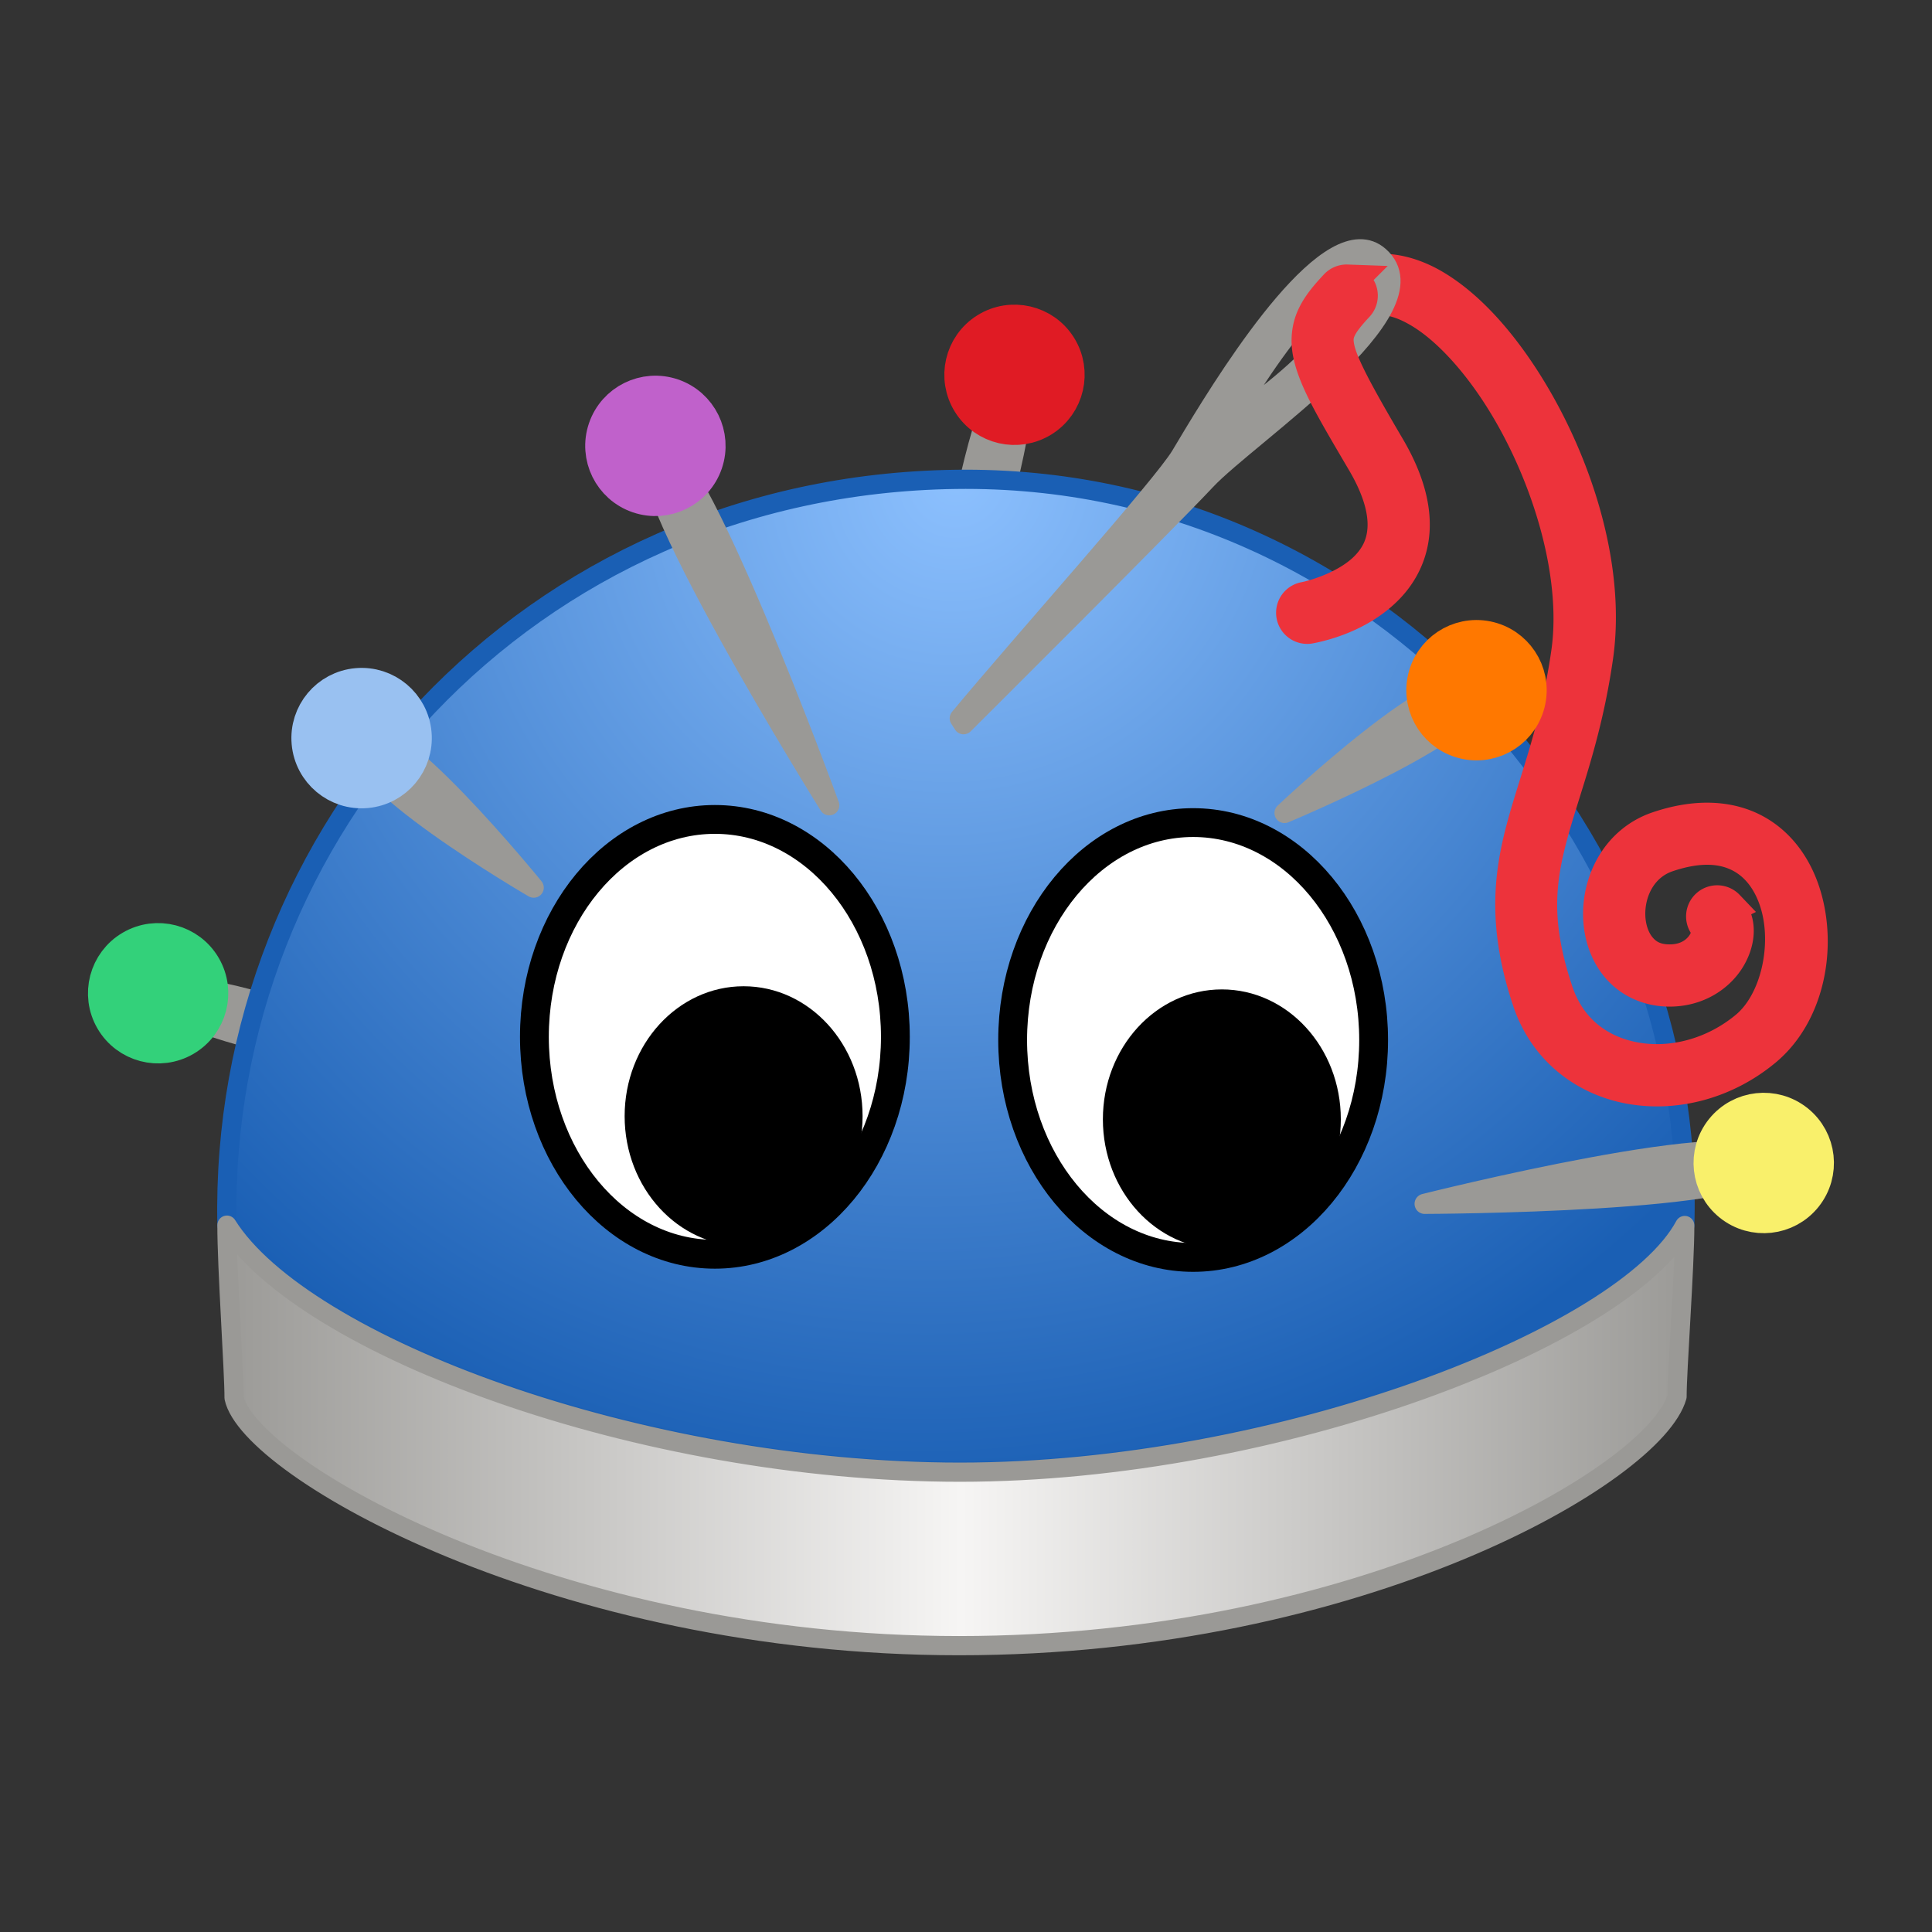 <?xml version="1.0" encoding="UTF-8" standalone="no"?>
<!-- Created with Inkscape (http://www.inkscape.org/) -->

<svg
   xmlns:dc="http://purl.org/dc/elements/1.1/"
   xmlns:cc="http://creativecommons.org/ns#"
   xmlns:rdf="http://www.w3.org/1999/02/22-rdf-syntax-ns#"
   xmlns:svg="http://www.w3.org/2000/svg"
   xmlns="http://www.w3.org/2000/svg"
   xmlns:xlink="http://www.w3.org/1999/xlink"
   xmlns:sodipodi="http://sodipodi.sourceforge.net/DTD/sodipodi-0.dtd"
   xmlns:inkscape="http://www.inkscape.org/namespaces/inkscape"
   width="128"
   height="128"
   viewBox="0 0 33.867 33.867"
   version="1.1"
   id="svg949"
   inkscape:version="0.92.3 (2405546, 2018-03-11)"
   sodipodi:docname="tailors-assistant-bold-outlines-bigger-core.svg">
  <rect x="0" y="0" width="33.867" height="33.867" fill="#333333" stroke="none"/>
  <title
     id="title1581">Tailor's Assistant Icon</title>
  <defs
     id="defs943">
    <radialGradient
       gradientUnits="userSpaceOnUse"
       gradientTransform="matrix(-1.13,1.079,-1.041,-1.091,358.85,386.431)"
       r="44.411"
       fy="223.073"
       fx="55.888"
       cy="223.073"
       cx="55.888"
       id="radialGradient944"
       xlink:href="#linearGradient6312" />
    <linearGradient
       id="linearGradient6312">
      <stop
         id="stop6308"
         offset="0"
         style="stop-color:#8cc0fe;stop-opacity:1" />
      <stop
         id="stop6310"
         offset="1"
         style="stop-color:#1a5fb4;stop-opacity:1" />
    </linearGradient>
    <linearGradient
       gradientUnits="userSpaceOnUse"
       y2="265.934"
       x2="108.017"
       y1="265.934"
       x1="19.226"
       id="linearGradient934"
       xlink:href="#linearGradient940"
       gradientTransform="matrix(1.1,0,0,1.1,-6.602,-26.017)" />
    <linearGradient
       id="linearGradient940">
      <stop
         id="stop936"
         offset="0"
         style="stop-color:#9a9996;stop-opacity:1" />
      <stop
         style="stop-color:#f6f5f4;stop-opacity:1"
         offset="0.504"
         id="stop942" />
      <stop
         id="stop938"
         offset="1"
         style="stop-color:#9a9996;stop-opacity:1" />
    </linearGradient>
  </defs>
  <sodipodi:namedview
     id="base"
     pagecolor="#ffffff"
     bordercolor="#666666"
     borderopacity="1.0"
     inkscape:pageopacity="0.0"
     inkscape:pageshadow="2"
     inkscape:zoom="3.959798"
     inkscape:cx="48.429371"
     inkscape:cy="60.597893"
     inkscape:document-units="mm"
     inkscape:current-layer="g1124"
     showgrid="false"
     units="px"
     inkscape:window-width="1317"
     inkscape:window-height="713"
     inkscape:window-x="283"
     inkscape:window-y="1227"
     inkscape:window-maximized="1" />
  <g
     inkscape:label="Layer 1"
     inkscape:groupmode="layer"
     id="layer1"
     transform="translate(0,-263.133)">
    <g
       transform="matrix(0.265,0,0,0.265,-0.047,217.644)"
       style="display:inline;enable-background:new"
       id="layer4">
      <g
         id="g1124">
        <g
           id="g882">
          <g
             transform="matrix(0.77,-0.481,0.481,0.77,-11.05,272.272)"
             id="g4802-6-7">
            <path
               style="opacity:1;fill:#9a9996;fill-opacity:1;stroke:#9a9996;stroke-width:1.468;stroke-linecap:round;stroke-linejoin:round;stroke-miterlimit:4;stroke-dasharray:none;stroke-opacity:1"
               d="m 96.708,-4.711 c 0,0 22.883,-18.424 20.743,-20.418 -2.313,-2.156 -20.743,20.418 -20.743,20.418 z"
               id="rect4629-5-6-1-7-3-6-1-5"
               inkscape:connector-curvature="0" />
            <circle
               style="opacity:1;fill:#e01b24;fill-opacity:1;stroke:#e01b24;stroke-width:3.233;stroke-linecap:round;stroke-linejoin:round;stroke-miterlimit:4;stroke-dasharray:none;stroke-opacity:1"
               id="path4725-0-6-2-8-9"
               cx="117.424"
               cy="-25.118"
               r="3.495" />
          </g>
          <g
             transform="matrix(-0.458,-0.784,0.784,-0.458,84.11,317.916)"
             id="g4802-7">
            <path
               style="opacity:1;fill:#9a9996;fill-opacity:1;stroke:#9a9996;stroke-width:1.468;stroke-linecap:round;stroke-linejoin:round;stroke-miterlimit:4;stroke-dasharray:none;stroke-opacity:1"
               d="m 96.708,-4.711 c 0,0 22.883,-18.424 20.743,-20.418 -2.313,-2.156 -20.743,20.418 -20.743,20.418 z"
               id="rect4629-5-6-1-7-3-6-9"
               inkscape:connector-curvature="0" />
            <circle
               style="opacity:1;fill:#33d17a;fill-opacity:1;stroke:#33d17a;stroke-width:3.233;stroke-linecap:round;stroke-linejoin:round;stroke-miterlimit:4;stroke-dasharray:none;stroke-opacity:1"
               id="path4725-0-6-2-2"
               cx="117.424"
               cy="-25.118"
               r="3.495" />
          </g>
          <path
             style="opacity:1;fill:url(#radialGradient944);fill-opacity:1;stroke:#1a5fb4;stroke-width:1.271;stroke-linecap:round;stroke-linejoin:round;stroke-miterlimit:4;stroke-dasharray:none;stroke-opacity:1"
             d="m 63.395,203.366 c -28.295,0.389 -48.748,23.177 -48.205,49.334 5.198,7.915 27.367,16.279 48.468,16.286 21.016,-7.2e-4 43.794,-8.973 47.964,-16.262 0.81,-25.151 -19.931,-49.747 -48.226,-49.358 z"
             id="path4565"
             inkscape:connector-curvature="0" />
          <g
             transform="matrix(0.709,0.568,-0.568,0.709,19.327,199.699)"
             id="g4802-6-73-0">
            <path
               style="opacity:1;fill:#9a9996;fill-opacity:1;stroke:#9a9996;stroke-width:1.468;stroke-linecap:round;stroke-linejoin:round;stroke-miterlimit:4;stroke-dasharray:none;stroke-opacity:1"
               d="m 100.013,-7.358 c 0,0 19.578,-15.778 17.439,-17.772 -2.313,-2.156 -17.439,17.772 -17.439,17.772 z"
               id="rect4629-5-6-1-7-3-6-1-6-3"
               inkscape:connector-curvature="0" />
            <circle
               style="opacity:1;fill:#f9f06b;fill-opacity:1;stroke:#f9f06b;stroke-width:3.233;stroke-linecap:round;stroke-linejoin:round;stroke-miterlimit:4;stroke-dasharray:none;stroke-opacity:1"
               id="path4725-0-6-2-8-1-6"
               cx="117.424"
               cy="-25.118"
               r="3.495" />
          </g>
          <path
             id="path4681-9"
             d="m 91.823,189.596 c -1.085,-0.056 -2.149,0.21 -3.099,0.883 a 0.909,0.909 0 1 0 1.052,1.483 c 1.263,-0.896 2.643,-0.766 4.346,0.245 1.702,1.01 3.548,2.948 5.151,5.399 3.206,4.902 5.438,11.835 4.663,17.23 -0.738,5.138 -2.125,8.413 -2.994,11.699 -0.869,3.287 -1.15,6.601 0.431,11.322 1.072,3.2 3.698,5.151 6.65,5.681 2.952,0.53 6.25,-0.294 8.877,-2.478 2.808,-2.334 3.653,-6.691 2.586,-10.192 -0.533,-1.75 -1.597,-3.326 -3.249,-4.216 -1.652,-0.89 -3.826,-1.034 -6.371,-0.172 -2.647,0.897 -3.907,3.507 -3.815,5.867 0.046,1.18 0.421,2.338 1.183,3.237 0.763,0.899 1.938,1.497 3.34,1.509 1.758,0.016 3.12,-0.86 3.84,-1.949 0.72,-1.089 0.932,-2.53 0.011,-3.496 a 0.908,0.908 0 1 0 -1.314,1.254 c 0.105,0.11 0.188,0.638 -0.211,1.242 -0.399,0.603 -1.146,1.144 -2.309,1.133 -0.928,-0.008 -1.523,-0.339 -1.971,-0.867 -0.448,-0.528 -0.721,-1.296 -0.754,-2.134 -0.065,-1.676 0.791,-3.469 2.584,-4.076 2.2,-0.745 3.774,-0.569 4.926,0.051 1.151,0.62 1.946,1.744 2.373,3.147 0.855,2.806 0.036,6.567 -2.008,8.265 -2.224,1.848 -5.002,2.516 -7.396,2.086 -2.394,-0.43 -4.384,-1.89 -5.248,-4.47 -1.484,-4.43 -1.218,-7.176 -0.397,-10.282 0.821,-3.106 2.268,-6.557 3.037,-11.903 0.873,-6.076 -1.524,-13.258 -4.942,-18.482 -1.709,-2.612 -3.675,-4.74 -5.745,-5.968 -1.035,-0.614 -2.14,-0.992 -3.225,-1.048 z"
             style="color:#000000;font-style:normal;font-variant:normal;font-weight:normal;font-stretch:normal;font-size:medium;line-height:normal;font-family:sans-serif;font-variant-ligatures:normal;font-variant-position:normal;font-variant-caps:normal;font-variant-numeric:normal;font-variant-alternates:normal;font-feature-settings:normal;text-indent:0;text-align:start;text-decoration:none;text-decoration-line:none;text-decoration-style:solid;text-decoration-color:#000000;letter-spacing:normal;word-spacing:normal;text-transform:none;writing-mode:lr-tb;direction:ltr;text-orientation:mixed;dominant-baseline:auto;baseline-shift:baseline;text-anchor:start;white-space:normal;shape-padding:0;clip-rule:nonzero;display:inline;overflow:visible;visibility:visible;opacity:1;isolation:auto;mix-blend-mode:normal;color-interpolation:sRGB;color-interpolation-filters:linearRGB;solid-color:#000000;solid-opacity:1;vector-effect:none;fill:#ed333b;fill-opacity:1;fill-rule:evenodd;stroke:#ed333b;stroke-width:2.3;stroke-linecap:round;stroke-linejoin:miter;stroke-miterlimit:4;stroke-dasharray:none;stroke-dashoffset:0;stroke-opacity:1;color-rendering:auto;image-rendering:auto;shape-rendering:auto;text-rendering:auto;enable-background:accumulate"
             inkscape:connector-curvature="0" />
          <path
             id="rect4629-5-6-2"
             d="m 90.103,188.145 c -3.851,0.099 -10.097,10.807 -11.812,13.668 -1.201,2.003 -10.441,12.318 -14.627,17.359 0.214,0.324 0.25,0.391 0.25,0.391 0,0 13.173,-13.112 16.019,-16.146 2.843,-3.031 15.398,-11.328 11.468,-14.794 -0.388,-0.342 -0.825,-0.49 -1.298,-0.478 z m -0.799,1.954 c 0.285,-0.018 0.557,0.067 0.81,0.278 1.279,1.066 -1.235,2.878 -3.522,5.166 -1.993,1.993 -5.244,4.227 -5.244,4.227 0,0 1.783,-3.113 3.835,-5.793 1.393,-1.817 2.885,-3.802 4.121,-3.879 z"
             style="opacity:1;fill:#9a9996;fill-opacity:1;stroke:#9a9996;stroke-width:1.333;stroke-linecap:round;stroke-linejoin:round;stroke-miterlimit:4;stroke-dasharray:none;stroke-opacity:1"
             inkscape:connector-curvature="0" />
          <path
             style="opacity:1;fill:url(#linearGradient934);fill-opacity:1;stroke:#9a9996;stroke-width:1.271;stroke-linecap:round;stroke-linejoin:round;stroke-miterlimit:4;stroke-dasharray:none;stroke-opacity:1"
             d="m 15.19,252.7 c -0.01,2.713 0.481,9.756 0.471,11.422 0.995,4.693 21.38,16.393 47.953,16.393 26.573,-5e-5 46.051,-11.332 47.498,-16.477 -0.007,-1.634 0.512,-8.636 0.51,-11.314 -3.925,7.317 -26.781,16.316 -47.95,16.316 -21.25,-0.008 -43.49,-8.376 -48.482,-16.34 z"
             id="path4520"
             inkscape:connector-curvature="0" />
          <path
             id="path4681"
             d="m 89.292,190.304 a 0.908,0.908 0 0 0 -0.704,0.296 c -0.649,0.694 -1.166,1.31 -1.495,2.033 -0.329,0.723 -0.414,1.549 -0.243,2.402 0.342,1.706 1.501,3.648 3.558,7.146 1.109,1.885 1.44,3.339 1.376,4.443 -0.064,1.104 -0.503,1.906 -1.142,2.574 -1.278,1.335 -3.462,1.966 -4.156,2.1 a 0.908,0.908 0 1 0 0.344,1.783 c 0.946,-0.182 3.372,-0.798 5.122,-2.625 0.875,-0.914 1.554,-2.17 1.644,-3.727 0.09,-1.557 -0.387,-3.367 -1.623,-5.468 -2.052,-3.49 -3.117,-5.457 -3.343,-6.584 -0.113,-0.564 -0.069,-0.886 0.115,-1.291 0.184,-0.405 0.566,-0.898 1.169,-1.543 a 0.908,0.908 0 0 0 -0.623,-1.538 z"
             style="color:#000000;font-style:normal;font-variant:normal;font-weight:normal;font-stretch:normal;font-size:medium;line-height:normal;font-family:sans-serif;font-variant-ligatures:normal;font-variant-position:normal;font-variant-caps:normal;font-variant-numeric:normal;font-variant-alternates:normal;font-feature-settings:normal;text-indent:0;text-align:start;text-decoration:none;text-decoration-line:none;text-decoration-style:solid;text-decoration-color:#000000;letter-spacing:normal;word-spacing:normal;text-transform:none;writing-mode:lr-tb;direction:ltr;text-orientation:mixed;dominant-baseline:auto;baseline-shift:baseline;text-anchor:start;white-space:normal;shape-padding:0;clip-rule:nonzero;display:inline;overflow:visible;visibility:visible;opacity:1;isolation:auto;mix-blend-mode:normal;color-interpolation:sRGB;color-interpolation-filters:linearRGB;solid-color:#000000;solid-opacity:1;vector-effect:none;fill:#ed333b;fill-opacity:1;fill-rule:evenodd;stroke:#ed333b;stroke-width:2.3;stroke-linecap:round;stroke-linejoin:miter;stroke-miterlimit:4;stroke-dasharray:none;stroke-dashoffset:0;stroke-opacity:1;color-rendering:auto;image-rendering:auto;shape-rendering:auto;text-rendering:auto;enable-background:accumulate"
             inkscape:connector-curvature="0" />
          <g
             transform="matrix(0.292,-0.86,0.86,0.292,30.845,309.47)"
             id="g4802-2">
            <path
               style="opacity:1;fill:#9a9996;fill-opacity:1;stroke:#9a9996;stroke-width:1.468;stroke-linecap:round;stroke-linejoin:round;stroke-miterlimit:4;stroke-dasharray:none;stroke-opacity:1"
               d="m 96.708,-4.711 c 0,0 22.883,-18.424 20.743,-20.418 -2.313,-2.156 -20.743,20.418 -20.743,20.418 z"
               id="rect4629-5-6-1-7-3-6-2"
               inkscape:connector-curvature="0" />
            <circle
               style="opacity:1;fill:#c061cb;fill-opacity:1;stroke:#c061cb;stroke-width:3.233;stroke-linecap:round;stroke-linejoin:round;stroke-miterlimit:4;stroke-dasharray:none;stroke-opacity:1"
               id="path4725-0-6-2-89"
               cx="117.424"
               cy="-25.118"
               r="3.495" />
          </g>
          <g
             id="g4967-1"
             transform="matrix(0.904,-0.087,0.087,0.904,-89.552,151.108)">
            <path
               style="opacity:1;fill:#9a9996;fill-opacity:1;stroke:#9a9996;stroke-width:1.468;stroke-linecap:round;stroke-linejoin:round;stroke-miterlimit:4;stroke-dasharray:none;stroke-opacity:1"
               d="m 183.639,99.893 c 0,0 16.277,-5.04 14.805,-7.568 -1.591,-2.733 -14.805,7.568 -14.805,7.568 z"
               id="rect4629-5-6-1-7-3-6-1-6-9-9"
               inkscape:connector-curvature="0" />
            <circle
               style="opacity:1;fill:#ff7800;fill-opacity:1;stroke:#ff7800;stroke-width:3.233;stroke-linecap:round;stroke-linejoin:round;stroke-miterlimit:4;stroke-dasharray:none;stroke-opacity:1"
               id="path4725-0-6-2-8-1-3-4"
               cx="216.641"
               cy="30.981"
               r="3.495"
               transform="rotate(16.816)" />
          </g>
          <g
             id="g4967-7"
             transform="matrix(-0.339,-0.843,0.843,-0.339,13.525,419.045)">
            <path
               style="opacity:1;fill:#9a9996;fill-opacity:1;stroke:#9a9996;stroke-width:1.468;stroke-linecap:round;stroke-linejoin:round;stroke-miterlimit:4;stroke-dasharray:none;stroke-opacity:1"
               d="m 183.639,99.893 c 0,0 16.277,-5.04 14.805,-7.568 -1.591,-2.733 -14.805,7.568 -14.805,7.568 z"
               id="rect4629-5-6-1-7-3-6-1-6-9-8"
               inkscape:connector-curvature="0" />
            <circle
               style="opacity:1;fill:#99c1f1;fill-opacity:1;stroke:#99c1f1;stroke-width:3.233;stroke-linecap:round;stroke-linejoin:round;stroke-miterlimit:4;stroke-dasharray:none;stroke-opacity:1"
               id="path4725-0-6-2-8-1-3-45"
               cx="216.641"
               cy="30.981"
               r="3.495"
               transform="rotate(16.816)" />
          </g>
          <g
             transform="matrix(0.908,0,0,0.908,-31,50.905)"
             id="g5307">
            <ellipse
               style="opacity:1;fill:#ffffff;fill-opacity:1;stroke:#000000;stroke-width:2.1;stroke-linecap:round;stroke-linejoin:round;stroke-miterlimit:4;stroke-dasharray:none;stroke-opacity:1"
               id="path4590"
               cx="86.417"
               cy="208.522"
               rx="13.149"
               ry="15.839" />
            <ellipse
               style="opacity:1;fill:#000000;fill-opacity:1;stroke:none;stroke-width:1.452;stroke-linecap:round;stroke-linejoin:round;stroke-miterlimit:4;stroke-dasharray:none;stroke-opacity:1"
               id="path4592"
               cx="88.509"
               cy="214.3"
               rx="8.667"
               ry="9.464" />
          </g>
          <g
             transform="matrix(0.908,0,0,0.908,-31,50.905)"
             id="g5311">
            <ellipse
               style="opacity:1;fill:#ffffff;fill-opacity:1;stroke:#000000;stroke-width:2.1;stroke-linecap:round;stroke-linejoin:round;stroke-miterlimit:4;stroke-dasharray:none;stroke-opacity:1"
               id="path4590-5"
               cx="121.258"
               cy="208.752"
               rx="13.149"
               ry="15.839" />
            <ellipse
               style="opacity:1;fill:#000000;fill-opacity:1;stroke:none;stroke-width:1.452;stroke-linecap:round;stroke-linejoin:round;stroke-miterlimit:4;stroke-dasharray:none;stroke-opacity:1"
               id="path4592-3"
               cx="123.35"
               cy="214.53"
               rx="8.667"
               ry="9.464" />
          </g>
        </g>
      </g>
    </g>
  </g>
</svg>
